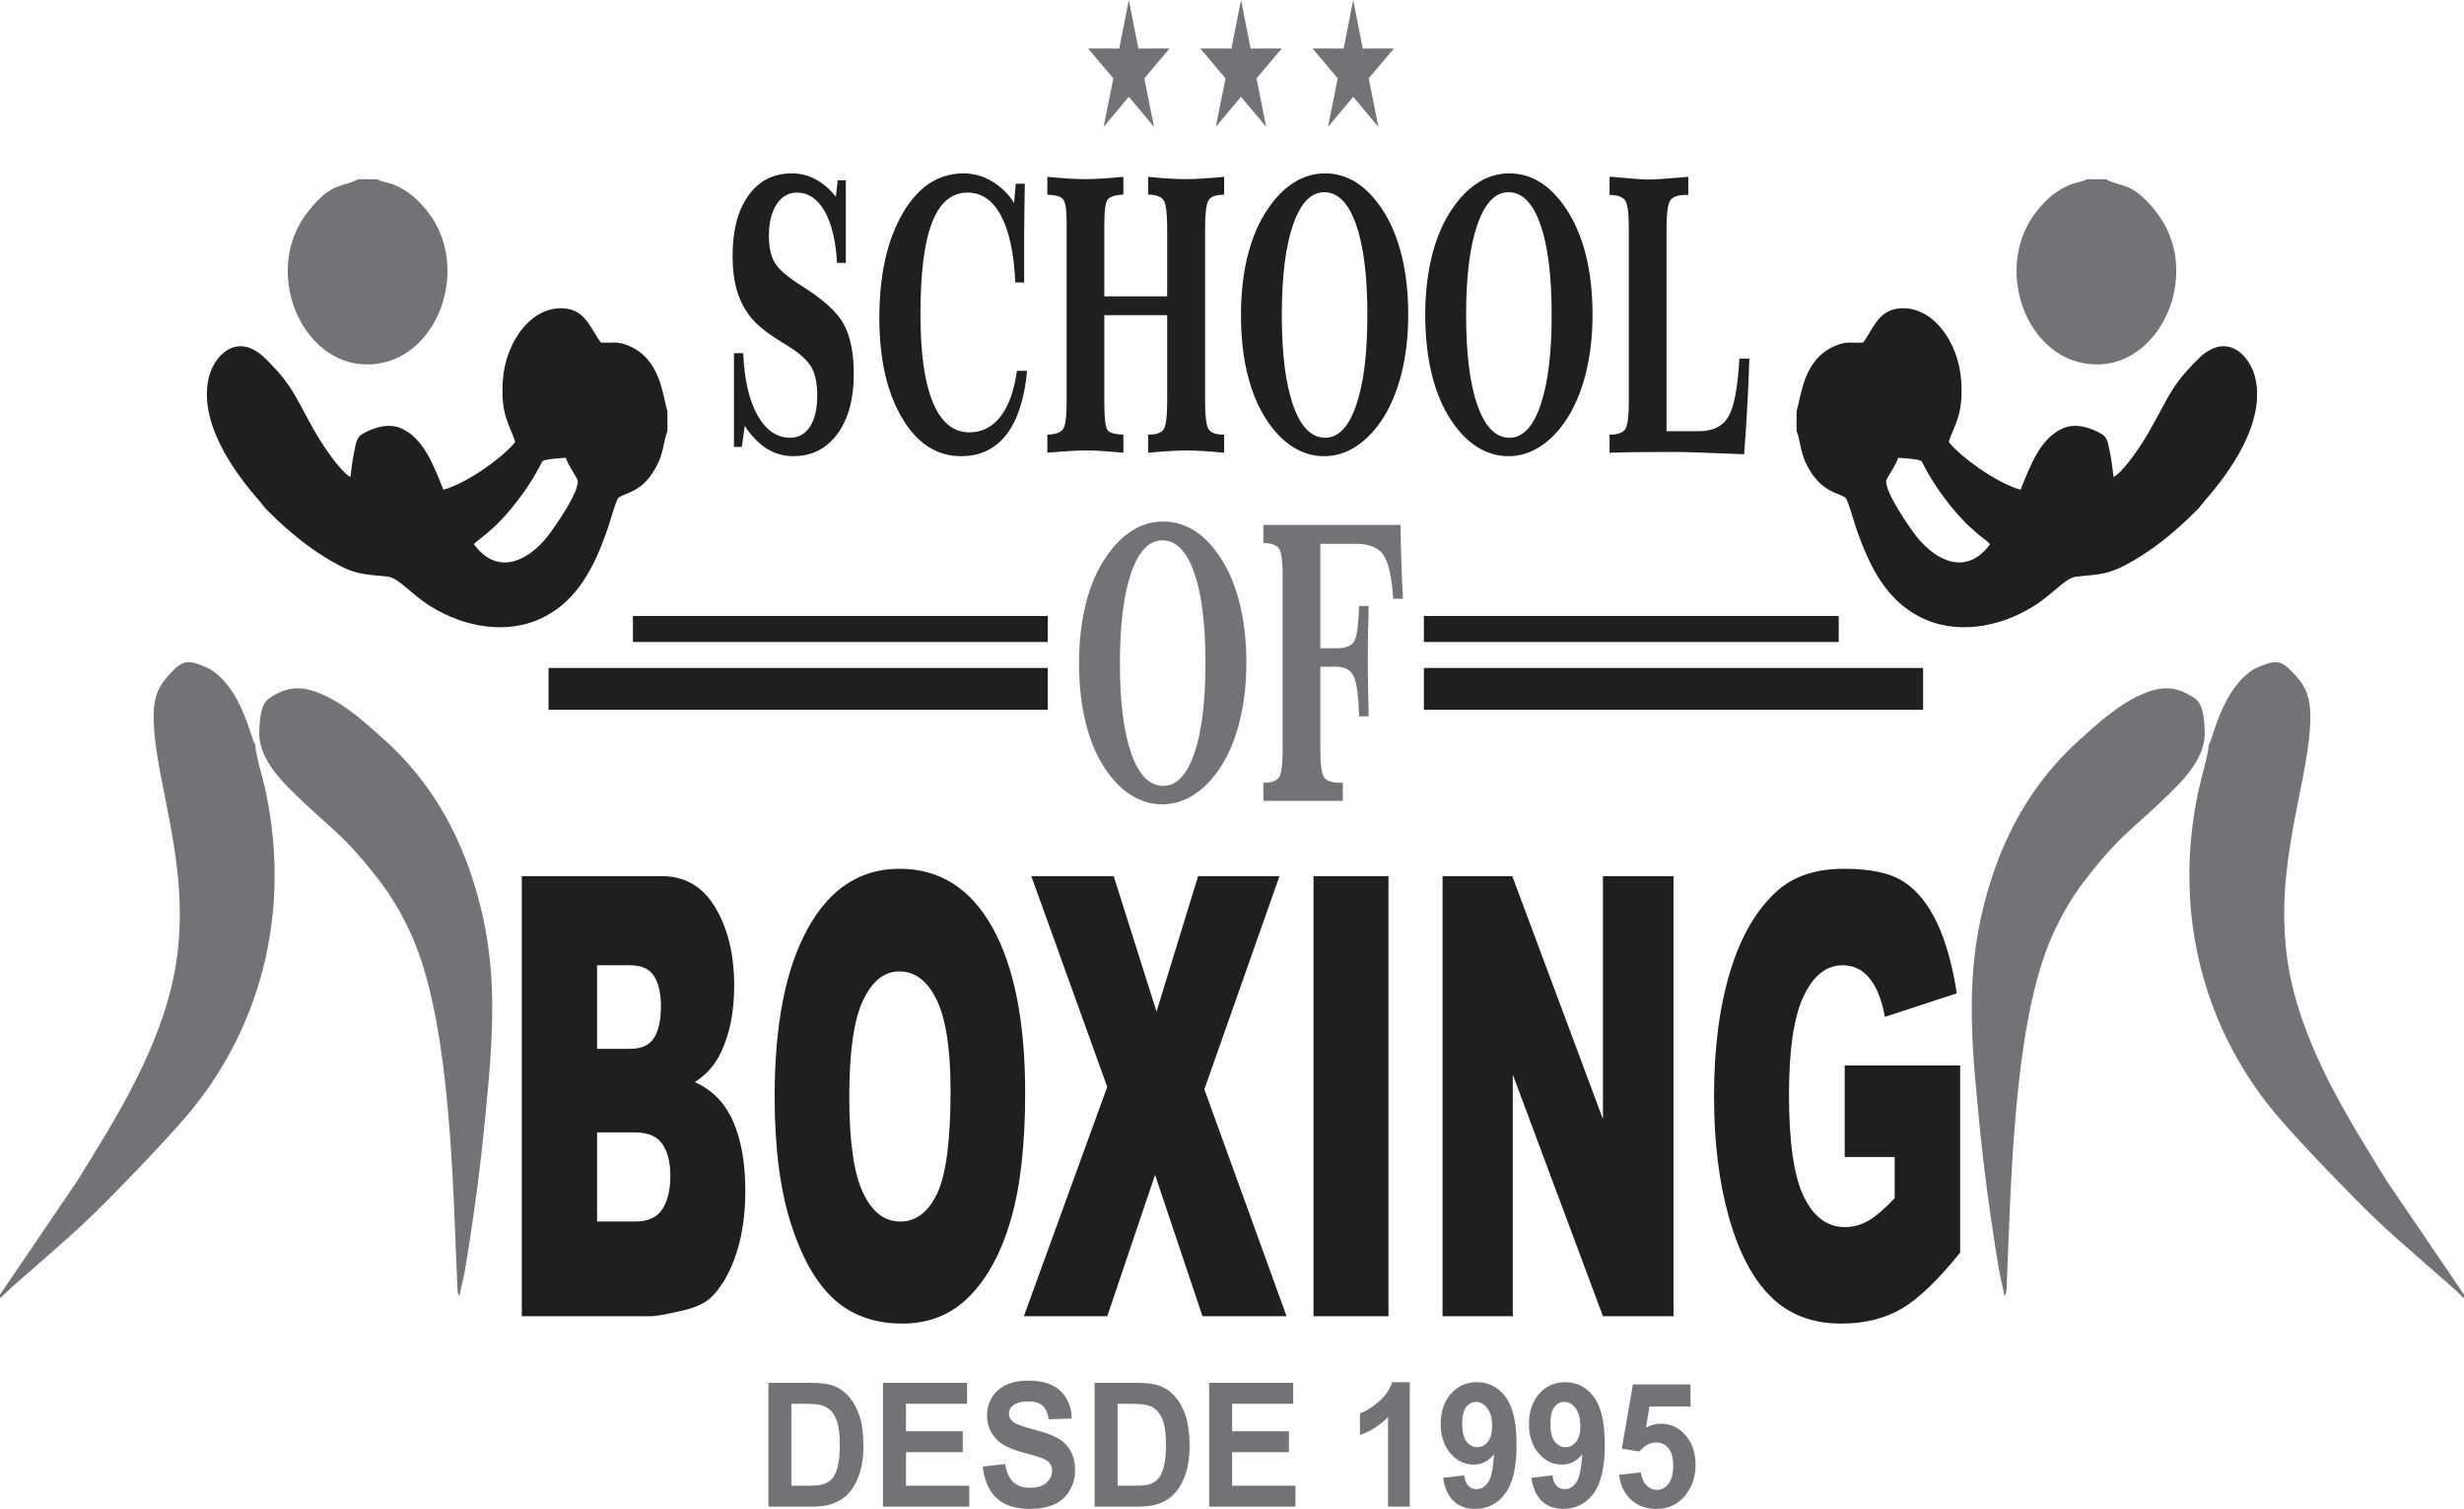 <?xml version="1.0" encoding="UTF-8"?>
<!DOCTYPE svg PUBLIC "-//W3C//DTD SVG 1.1//EN" "http://www.w3.org/Graphics/SVG/1.1/DTD/svg11.dtd">
<!-- Creator: CorelDRAW -->
<svg xmlns="http://www.w3.org/2000/svg" xml:space="preserve" width="68.549mm" height="41.976mm" version="1.1" style="shape-rendering:geometricPrecision; text-rendering:geometricPrecision; image-rendering:optimizeQuality; fill-rule:evenodd; clip-rule:evenodd"
viewBox="0 0 6854.88 4197.63"
 xmlns:xlink="http://www.w3.org/1999/xlink"
 xmlns:xodm="http://www.corel.com/coreldraw/odm/2003">
 <defs>
  <style type="text/css">
   <![CDATA[
    .fil1 {fill:#727376}
    .fil0 {fill:#201E1E}
   ]]>
  </style>
 </defs>
 <g id="Camada_x0020_1">
  <g id="_2206717969424">
   <g>
    <path class="fil0" d="M1856.79 1198.89l0 -54.38c-14.04,-46.92 -18.96,-144.72 -106.68,-182.1 -34.93,-14.9 -45.26,-6.96 -78.99,-9.63 -27.02,-38.03 -41.85,-86.72 -94.94,-94.11 -94.31,-13.12 -170.74,90.5 -177.5,202.11 -5.67,93.82 17.56,116.62 34.79,168.53 -31.84,41.01 -132.48,114.38 -199.83,133.11 -28.34,-70.3 -55.28,-142.93 -117.31,-170.7 -36.01,-16.12 -78.35,-1.79 -107.97,15.46 -16.82,9.8 -17.81,25.66 -23.18,50.44 -4.86,22.42 -7.04,45.11 -10.32,69.4 -26.71,-14.16 -72.75,-81.92 -92.96,-116.33 -53.8,-91.62 -62.43,-129.18 -124.51,-193.69 -17.12,-17.79 -32.85,-36.01 -58.38,-47.23 -59.56,-26.16 -105.84,29.86 -117.95,80.04 -30.53,126.45 73.12,267.23 140.13,342.98 9.56,10.81 13.11,18.37 23.7,27.9 9.98,8.98 15.95,16.1 25.95,25.43 47.77,44.59 92.01,80.21 150.89,114.77 67.34,39.53 92.99,36.32 156.12,43.11 32.37,3.48 63.53,48.16 122.48,84.26 91.23,55.85 213.13,80.81 315.98,26.64 88.24,-46.45 136.23,-132.03 175.92,-249.23 4.57,-13.52 21.62,-73.83 27.42,-79.81 15.93,-16.45 71.31,-11.61 112.31,-99.93 13.96,-30.07 15.06,-62.73 24.83,-87.04zm-538.3 315.17c62.57,85.9 145.84,51.23 204.07,-20.7 12.35,-15.26 97.34,-134.21 83.29,-160.43 -9.53,-17.8 -25.98,-40.5 -31.57,-59.41 -12.19,0.75 -43.1,2.75 -53.92,5.59 -16.06,4.22 -6.9,-1.74 -28.22,35.44 -28.47,49.7 -67.9,101.96 -106.75,141.09 -9.91,9.99 -21.33,19.16 -33.14,29.92 -9.75,8.88 -25.57,18.77 -33.76,28.5z"/>
    <g>
     <path class="fil0" d="M2325.44 547.35l4.95 -45.8 22.73 0 0 106.01 0 78.93 0 44.88 -24.61 0c-3.27,-61.63 -14.85,-109.74 -34.53,-144.11 -19.78,-34.39 -45.46,-51.49 -77.14,-51.49 -23.47,0 -42.31,11.04 -56.51,32.96 -14.21,21.91 -21.25,50.76 -21.25,86.77 0,30.64 5.04,55.21 15.15,73.56 9.99,18.54 34.93,40.27 74.61,65.39 61.03,37.96 100.71,74.12 118.91,108.32 18.32,34.39 27.47,80.19 27.47,137.56 0,69.65 -15.15,125.23 -45.45,166.56 -30.31,41.52 -71.15,62.19 -122.51,62.19 -26.83,0 -51.45,-6.95 -73.55,-20.67 -22.21,-13.72 -42.84,-34.92 -61.99,-63.6l-7.79 58.43 -22.09 0 0 -55.41 0 -82.48 0 -67.34 0 -55.42 25.88 0c2.83,72.88 15.99,130.23 39.46,172.29 23.36,41.86 53.77,62.9 91.25,62.9 23.57,0 41.99,-10.51 55.25,-31.37 13.26,-20.85 19.88,-49.71 19.88,-86.23 0,-32.43 -5.16,-58.08 -15.57,-77.33 -10.41,-19.06 -30.94,-38.29 -61.56,-57.54 -4.74,-3.04 -11.9,-7.67 -21.58,-13.55 -39.46,-23.86 -67.77,-46.49 -85.02,-67.69 -17.9,-21.9 -30.95,-46.85 -39.26,-74.64 -8.32,-27.8 -12.54,-60.4 -12.54,-97.64 0,-70.91 14.75,-126.84 44.11,-167.84 29.36,-41.15 69.87,-61.64 121.44,-61.64 23.05,0 44.83,5.54 65.25,16.39 20.42,10.88 39.36,27.09 56.61,48.65zm495.79 17.1l4.63 -53.28 25.16 0c-0.44,26.38 -0.74,51.49 -1.16,75.55 -0.42,23.86 -0.64,46.15 -0.64,66.63l0 78.75 0 53.8 -24.62 0c-3.47,-80.35 -16.73,-142.18 -39.58,-185.46 -22.93,-43.12 -53.99,-64.67 -93.13,-64.67 -44.41,0 -77.36,27.78 -98.92,83.38 -21.57,55.39 -32.31,140.73 -32.31,255.66 0,107.61 11.58,189.21 34.63,244.62 23.14,55.58 56.92,83.37 101.23,83.37 35.15,0 64.1,-14.61 86.93,-44 22.73,-29.22 37.98,-71.63 45.57,-127.04l28.41 0c-7.37,78.04 -26.62,137.18 -57.67,177.28 -31.04,40.08 -73.04,60.04 -126.08,60.04 -67.45,0 -122.17,-35.45 -164.27,-106.54 -41.99,-70.91 -63.04,-163.73 -63.04,-278.29 0,-119.37 21.57,-216.11 64.72,-290.4 43.14,-74.3 99.67,-111.54 169.54,-111.54 27.57,0 53.77,7.31 78.62,21.91 24.83,14.45 45.57,34.58 61.98,60.23zm92.51 -72.51c21.14,2.13 40.4,3.73 57.77,4.81 17.36,1.07 33.05,1.59 47.03,1.59 13.58,0 29.27,-0.52 46.95,-1.59 17.67,-1.08 37.57,-2.68 59.78,-4.81l0 49.17c-23.05,1.42 -37.68,6.05 -43.78,14.08 -6.21,8.01 -9.26,29.93 -9.26,65.55l0 203.64 174.9 0 0 -189.56c0,-40.8 -3.15,-66.45 -9.37,-76.96 -6.32,-10.51 -20.83,-16.04 -43.67,-16.75l0 -49.17c20.73,2.13 39.89,3.73 57.47,4.81 17.57,1.07 33.35,1.59 47.35,1.59 13.16,0 28.62,-0.52 46.4,-1.59 17.79,-1.08 37.88,-2.68 60.31,-4.81l0 49.71c-23.05,0 -37.68,5.34 -43.78,16.02 -6.21,10.52 -9.27,36.35 -9.27,77.15l0 481.57c0,40.98 3.16,66.81 9.37,77.15 6.32,10.51 20.84,15.67 43.68,15.67l0 50.25c-22.84,-2.14 -42.94,-3.75 -60.31,-4.81 -17.35,-1.07 -32.2,-1.61 -44.5,-1.61 -12.11,0 -27.16,0.54 -44.95,1.61 -17.68,1.06 -38.3,2.67 -61.77,4.81l0 -50.25c23.05,0 37.67,-5.34 43.78,-15.85 6.21,-10.7 9.26,-36.35 9.26,-76.97l0 -239.62 -174.9 0 0 244.79c0,42.04 2.94,66.98 8.83,74.82 5.79,7.84 20.52,12.14 44.21,12.83l0 50.25c-22.43,-2.14 -42.31,-3.75 -59.68,-4.81 -17.36,-1.07 -32.2,-1.61 -44.52,-1.61 -11.78,0 -26.62,0.54 -44.62,1.61 -17.99,1.06 -38.82,2.67 -62.71,4.81l0 -50.25c22.83,-0.69 37.45,-6.05 43.98,-15.85 6.43,-9.97 9.68,-34.2 9.68,-72.87l0 -501.88c0,-33.85 -3.05,-55.06 -9.25,-63.42 -6.22,-8.38 -20.94,-12.83 -44.41,-13.54l0 -49.71zm770.24 42.77c-36.74,0 -65.57,29.91 -86.51,89.97 -20.94,60.02 -31.46,143.77 -31.46,251.19 0,108.32 10.52,192.25 31.68,252.11 21.14,59.85 50.82,89.8 89.02,89.8 36.73,0 65.46,-30.12 86.2,-90.34 20.73,-60.23 31.14,-143.94 31.14,-251.57 0,-108.13 -10.52,-192.05 -31.56,-251.73 -21.06,-59.69 -50.52,-89.43 -88.51,-89.43zm2.1 -52.4c30.84,0 59.57,8.19 86.09,24.77 26.52,16.56 50.83,41.5 73.03,75.01 23.89,36.16 41.89,78.92 54.2,128.46 12.22,49.33 18.32,104.57 18.32,165.32 0,59.86 -6.54,115.28 -19.48,165.88 -12.94,50.59 -31.68,94.05 -56.4,130.23 -21.79,31.72 -46.1,55.77 -73.04,72.33 -26.94,16.57 -55.25,24.77 -84.82,24.77 -30.42,0 -59.04,-8.2 -85.77,-24.77 -26.73,-16.56 -50.94,-40.98 -72.72,-73.39 -24.1,-35.81 -42.31,-78.58 -54.62,-128.46 -12.31,-49.7 -18.53,-105.3 -18.53,-166.59 0,-60.39 6.42,-115.99 19.16,-166.23 12.74,-50.24 31.36,-93.18 55.77,-128.63 22.01,-32.43 46.42,-57 73.15,-73.58 26.72,-16.74 55.25,-25.12 85.66,-25.12zm510.62 52.4c-36.73,0 -65.56,29.91 -86.51,89.97 -20.94,60.02 -31.46,143.77 -31.46,251.19 0,108.32 10.52,192.25 31.68,252.11 21.15,59.85 50.82,89.8 89.02,89.8 36.73,0 65.46,-30.12 86.19,-90.34 20.74,-60.23 31.15,-143.94 31.15,-251.57 0,-108.13 -10.51,-192.05 -31.56,-251.73 -21.06,-59.69 -50.51,-89.43 -88.51,-89.43zm2.11 -52.4c30.83,0 59.56,8.19 86.08,24.77 26.52,16.56 50.82,41.5 73.03,75.01 23.89,36.16 41.89,78.92 54.21,128.46 12.21,49.33 18.31,104.57 18.31,165.32 0,59.86 -6.53,115.28 -19.48,165.88 -12.94,50.59 -31.67,94.05 -56.41,130.23 -21.78,31.72 -46.08,55.77 -73.03,72.33 -26.94,16.57 -55.25,24.77 -84.82,24.77 -30.41,0 -59.04,-8.2 -85.77,-24.77 -26.73,-16.56 -50.93,-40.98 -72.72,-73.39 -24.1,-35.81 -42.31,-78.58 -54.61,-128.46 -12.32,-49.7 -18.53,-105.3 -18.53,-166.59 0,-60.39 6.42,-115.99 19.15,-166.23 12.74,-50.24 31.36,-93.18 55.78,-128.63 22,-32.43 46.42,-57 73.14,-73.58 26.73,-16.74 55.25,-25.12 85.67,-25.12zm278.98 9.63l5.58 0c53.68,4.98 87.87,7.47 102.39,7.47 9.69,0 22.11,-0.53 37.04,-1.59 15.06,-1.07 39.78,-3.03 74.1,-5.88l0 50.24 -5.57 0c-23.27,0 -38.32,5.34 -44.95,15.85 -6.73,10.7 -10.1,36.35 -10.1,77.16l0 564.4 90.5 0c39.04,0 66.41,-13.89 82.2,-41.5 15.68,-27.63 25.67,-81.25 29.99,-160.53l27.78 0c-1.68,50.42 -3.69,97.45 -6.2,141.1 -2.42,43.83 -5.16,85.34 -8.32,125.06 -49.99,-2.13 -91.03,-3.72 -123.34,-4.8 -32.3,-1.08 -55.78,-1.6 -70.3,-1.6 -49.78,0 -87.13,0.18 -111.97,0.52 -24.95,0.37 -47.89,0.91 -68.83,1.62l0 -50.25c23.25,0 38,-5.34 44.31,-16.21 6.21,-10.68 9.36,-36.16 9.36,-76.43l0 -481.38c0,-40.46 -3.15,-65.94 -9.57,-76.62 -6.32,-10.51 -21.05,-16.04 -44.1,-16.39l0 -50.24z"/>
     <path class="fil0" d="M1451.66 2437.42l389.35 0c64.81,0 114.6,29.35 149.35,87.78 34.76,58.42 52.14,130.79 52.14,217.13 0,72.39 -12.37,134.51 -37.27,186.08 -16.43,34.77 -40.7,61.85 -72.48,82.08 48.37,21.08 83.75,57.28 106.61,108.85 22.71,51.58 34.13,116.26 34.13,194.07 0,63.53 -8.13,120.53 -24.26,171.24 -16.29,50.74 -38.52,90.64 -66.54,120.27 -17.53,18.24 -43.84,31.62 -79.06,39.88 -46.8,11.11 -77.8,16.83 -93.15,16.83l-358.82 0 0 -1224.21zm209.46 480.46l90.66 0c32.4,0 55.11,-10.26 67.78,-30.49 12.69,-20.52 19.11,-49.87 19.11,-88.35 0,-35.62 -6.42,-63.54 -19.11,-83.5 -12.67,-20.22 -34.91,-30.19 -66.38,-30.19l-92.06 0 0 232.53zm0 480.43l106 0c35.85,0 61.05,-11.67 75.77,-34.76 14.72,-23.09 22.07,-53.86 22.07,-92.9 0,-36.19 -7.2,-65.25 -21.76,-87.2 -14.57,-21.93 -40.08,-33.05 -76.56,-33.05l-105.52 0 0 247.91zm493.94 -347.92c0,-199.77 30.53,-355.36 91.74,-466.49 61.22,-111.42 146.39,-167 255.66,-167 111.93,0 198.2,54.73 258.78,163.86 60.59,109.42 90.8,262.75 90.8,459.64 0,143.05 -13.15,260.17 -39.6,351.65 -26.46,91.48 -64.81,162.72 -114.76,213.73 -50.09,51 -112.41,76.36 -187.09,76.36 -75.77,0 -138.55,-21.95 -188.33,-65.83 -49.63,-44.16 -90.03,-113.69 -120.86,-208.87 -30.85,-94.9 -46.34,-214.02 -46.34,-357.05zm207.6 0.85c0,123.38 12.67,212.28 37.88,266.15 25.36,53.87 59.81,80.92 103.33,80.92 44.62,0 79.37,-26.5 103.8,-79.21 24.57,-53 36.78,-147.61 36.78,-284.69 0,-115.12 -12.84,-199.18 -38.35,-252.18 -25.68,-53.29 -60.28,-79.8 -104.12,-79.8 -41.95,0 -75.76,27.08 -101.12,80.94 -25.53,53.85 -38.2,143.34 -38.2,267.87zm506.46 -613.82l229.19 0 119.14 376.73 115.69 -376.73 226.39 0 -209.01 593.01 228.72 631.2 -233.89 0 -131.98 -393.24 -132.91 393.24 -232.02 0 231.86 -638.03 -211.18 -586.18zm785.12 0l208.53 0 0 1224.21 -208.53 0 0 -1224.21zm358.98 0l193.97 0 252.22 675.94 0 -675.94 196.32 0 0 1224.21 -196.32 0 -250.81 -672.24 0 672.24 -195.38 0 0 -1224.21zm1118.76 781.36l0 -254.75 321.25 0 0 520.62c-61.53,76.39 -115.86,128.53 -162.98,156.17 -47.27,27.64 -103.33,41.32 -168.14,41.32 -79.84,0 -144.97,-24.79 -195.23,-74.37 -50.25,-49.31 -89.24,-123.12 -116.95,-221.13 -27.71,-97.74 -41.48,-210.31 -41.48,-337.12 0,-133.64 15.19,-249.63 45.4,-348.51 30.21,-98.59 74.52,-173.53 132.91,-224.83 45.57,-39.6 106.93,-59.28 183.97,-59.28 74.2,0 129.77,12.25 166.57,36.76 36.95,24.51 67.47,62.42 91.74,113.99 24.27,51.59 42.57,116.85 54.79,195.77l-200.07 65.55c-8.3,-46.46 -22.24,-82.08 -41.96,-106.58 -19.73,-24.79 -44.78,-37.04 -75.46,-37.04 -45.4,0 -81.72,28.78 -108.81,86.34 -27.08,57.57 -40.54,148.74 -40.54,273.28 0,132.21 13.61,226.81 41,283.53 27.25,56.71 65.45,85.2 114.3,85.2 23.17,0 45.24,-5.97 66.37,-18.23 20.99,-12.25 45.1,-33.06 72.33,-62.12l0 -114.57 -139.01 0z"/>
     <g>
      <g>
       <polygon class="fil0" points="1526.01,1974.67 2914.86,1974.67 2914.86,1858.25 1526.01,1858.25 "/>
       <polygon class="fil0" points="1760.81,1785.95 2914.86,1785.95 2914.86,1713.64 1760.81,1713.64 "/>
      </g>
      <g>
       <polygon class="fil0" points="5350.13,1974.67 3961.29,1974.67 3961.29,1858.25 5350.13,1858.25 "/>
       <polygon class="fil0" points="5115.33,1785.95 3961.29,1785.95 3961.29,1713.64 5115.33,1713.64 "/>
      </g>
     </g>
    </g>
    <path class="fil0" d="M4998.09 1198.89l0 -54.39c14.04,-46.91 18.97,-144.71 106.68,-182.09 34.93,-14.9 45.26,-6.96 79,-9.63 27.01,-38.03 41.85,-86.72 94.93,-94.11 94.31,-13.12 170.74,90.5 177.49,202.11 5.68,93.82 -17.55,116.62 -34.78,168.53 31.84,41.01 132.48,114.38 199.83,133.11 28.34,-70.3 55.28,-142.93 117.31,-170.69 36.01,-16.13 78.35,-1.8 107.97,15.45 16.82,9.8 17.81,25.66 23.18,50.43 4.86,22.43 7.04,45.12 10.32,69.41 26.71,-14.16 72.75,-81.92 92.96,-116.33 53.81,-91.62 62.43,-129.18 124.51,-193.69 17.12,-17.79 32.85,-36.01 58.38,-47.23 59.56,-26.17 105.84,29.86 117.94,80.04 30.54,126.45 -73.11,267.22 -140.12,342.98 -9.56,10.81 -13.11,18.37 -23.7,27.9 -9.98,8.98 -15.95,16.1 -25.95,25.43 -47.77,44.59 -92.01,80.21 -150.89,114.77 -67.34,39.53 -92.99,36.32 -156.12,43.11 -32.37,3.49 -63.53,48.16 -122.48,84.26 -91.23,55.85 -213.13,80.81 -315.99,26.65 -88.22,-46.46 -136.22,-132.04 -175.9,-249.24 -4.58,-13.52 -21.63,-73.83 -27.43,-79.81 -15.93,-16.45 -71.31,-11.61 -112.31,-99.93 -13.96,-30.07 -15.06,-62.73 -24.83,-87.04zm538.3 315.17c-62.57,85.91 -145.84,51.23 -204.07,-20.7 -12.35,-15.26 -97.34,-134.2 -83.29,-160.43 9.53,-17.8 25.97,-40.51 31.57,-59.4 12.2,0.74 43.1,2.74 53.92,5.58 16.07,4.22 6.91,-1.74 28.22,35.44 28.48,49.7 67.9,101.96 106.75,141.09 9.91,9.99 21.33,19.16 33.14,29.92 9.75,8.88 25.57,18.77 33.76,28.5z"/>
   </g>
   <g>
    <path class="fil1" d="M-0 3601.57l0 7.88 3.36 0c5.51,-8.76 62.39,-57.45 74.18,-67.82 83.51,-73.45 142.46,-122.39 223.94,-205.18 72.36,-73.51 139.18,-142.26 207.59,-220.29 209.56,-239.02 304.8,-568.02 229.23,-918.66 -5.63,-26.17 -29.3,-106.52 -27.58,-124.24 -10.91,-16.32 -19.45,-68.15 -51.61,-127.38 -18.24,-33.6 -48.68,-73.48 -84.83,-89.28 -56.05,-24.49 -68.25,-18.54 -106.07,23.01 -32.28,35.45 -44.09,69.69 -40.16,139.41 9.89,175.33 101.34,395.65 62.57,655.79 -34.11,228.77 -172.95,443.95 -275.82,610.58l-214.8 316.18z"/>
    <path class="fil1" d="M721.34 2032.48c-4.74,73.49 60.02,137.19 88.91,166.16 106.53,106.83 142.57,115.61 252.85,261.52 32.23,42.66 68.83,106.82 93.7,169.9 95.9,243.19 103.28,657.52 115.24,943.79 1.36,32.52 3.12,25.72 7.1,30.48 0.55,-12.23 10.44,-47.68 13.72,-67.3 3.91,-23.46 7.55,-45.57 11.24,-69.1 24.65,-157.38 38.4,-275.08 53.19,-437.42 20.51,-225.18 20.58,-393.09 -44.19,-590.59 -55.87,-170.37 -144.75,-292.95 -243,-381.15 -47.94,-43.04 -107.79,-98.98 -176.03,-128.15 -39.89,-17.05 -77.61,-23.44 -119.53,-2.92 -8.8,4.3 -15.35,8.02 -24.59,14.14 -23.09,15.28 -27.09,51.5 -28.61,90.64z"/>
    <path class="fil1" d="M1049.32 498.76l-53.29 0c-44.6,23.63 -71.2,5.98 -136.67,86.61 -134.36,165.48 -21.64,430.57 163.69,428.54 194.32,-2.13 290.92,-269.79 165.51,-426.43 -27.58,-34.45 -55.57,-59.1 -96.8,-75.2 -13,-5.08 -31.51,-6.66 -42.44,-13.52z"/>
    <g>
     <path class="fil1" d="M3233.59 1503.19c-36.74,0 -65.57,29.93 -86.51,89.97 -20.94,60.04 -31.46,143.77 -31.46,251.21 0,108.32 10.52,192.24 31.68,252.09 21.14,59.87 50.82,89.8 89.02,89.8 36.73,0 65.46,-30.11 86.19,-90.32 20.74,-60.23 31.15,-143.96 31.15,-251.57 0,-108.13 -10.52,-192.07 -31.56,-251.75 -21.06,-59.67 -50.52,-89.43 -88.51,-89.43zm2.1 -52.38c30.84,0 59.57,8.19 86.09,24.77 26.52,16.56 50.83,41.5 73.03,74.99 23.89,36.17 41.89,78.94 54.2,128.47 12.22,49.34 18.32,104.58 18.32,165.33 0,59.85 -6.54,115.26 -19.48,165.87 -12.94,50.58 -31.68,94.06 -56.41,130.24 -21.79,31.7 -46.09,55.77 -73.03,72.33 -26.94,16.57 -55.25,24.77 -84.82,24.77 -30.42,0 -59.04,-8.2 -85.77,-24.77 -26.73,-16.56 -50.94,-40.98 -72.72,-73.39 -24.1,-35.83 -42.31,-78.6 -54.62,-128.47 -12.31,-49.69 -18.53,-105.29 -18.53,-166.58 0,-60.4 6.42,-115.99 19.16,-166.23 12.74,-50.24 31.36,-93.18 55.77,-128.63 22.01,-32.43 46.42,-57.02 73.15,-73.59 26.72,-16.73 55.25,-25.11 85.66,-25.11zm278.99 9.61l381.59 0c0.32,32.07 1.17,65.21 2.31,99.79 1.06,34.38 2.54,69.65 4.43,105.46l-27.16 0c-3.68,-59.86 -12.62,-100.31 -26.72,-121.32 -14.1,-21.03 -39.89,-31.54 -77.56,-31.54l-98.4 0 0 290.77 43.99 0c27.26,0 44.31,-7.13 51.14,-21.21 6.94,-14.08 11.16,-46.13 12.84,-96.39l26.52 0c-0.84,30.65 -1.47,59.16 -1.89,85.17 -0.32,26.18 -0.52,47.92 -0.52,65.38 0,19.77 0.41,57.89 1.47,113.84 0.42,18.54 0.72,32.6 0.94,42.4l-26.52 0c-1.68,-56.47 -6.74,-93.53 -15.15,-111.17 -8.42,-17.81 -24.53,-26.72 -48.2,-26.72l-44.62 0 0 230.01c0,40.43 3.37,65.92 10,76.6 6.73,10.88 21.99,16.22 46.09,16.22l6.42 0 0 50.24 -221 0 0 -50.24c23.05,0 37.77,-5.34 44.09,-15.85 6.42,-10.7 9.59,-36.17 9.59,-76.97l0 -481.22c0,-40.08 -3.17,-65.57 -9.37,-76.26 -6.32,-10.85 -21.05,-16.38 -44.31,-16.73l0 -50.26z"/>
     <g>
      <polygon class="fil1" points="3140.39,0 3167.04,135.08 3253.79,134.82 3183.5,218.02 3210.47,352.94 3140.39,269.28 3070.31,352.94 3097.28,218.02 3027.01,134.82 3113.74,135.08 "/>
      <polygon class="fil1" points="3452.53,0 3479.18,135.08 3565.92,134.82 3495.64,218.02 3522.61,352.94 3452.53,269.28 3382.44,352.94 3409.41,218.02 3339.14,134.82 3425.87,135.08 "/>
      <polygon class="fil1" points="3764.66,0 3791.31,135.08 3878.05,134.82 3807.77,218.02 3834.74,352.94 3764.66,269.28 3694.58,352.94 3721.55,218.02 3651.28,134.82 3738.01,135.08 "/>
     </g>
    </g>
    <path class="fil1" d="M6854.88 3601.57l0 7.88 -3.36 0c-5.5,-8.76 -62.39,-57.45 -74.18,-67.82 -83.51,-73.45 -142.46,-122.39 -223.94,-205.18 -72.36,-73.51 -139.18,-142.26 -207.59,-220.29 -209.56,-239.02 -304.8,-568.02 -229.23,-918.66 5.63,-26.17 29.3,-106.52 27.58,-124.24 10.91,-16.32 19.45,-68.15 51.61,-127.38 18.24,-33.6 48.68,-73.48 84.83,-89.28 56.05,-24.49 68.25,-18.54 106.07,23.01 32.28,35.45 44.09,69.69 40.16,139.41 -9.88,175.33 -101.34,395.65 -62.57,655.79 34.11,228.77 172.96,443.95 275.82,610.58l214.8 316.18z"/>
    <path class="fil1" d="M6133.54 2032.48c4.74,73.49 -60.02,137.19 -88.91,166.16 -106.53,106.83 -142.57,115.61 -252.85,261.52 -32.23,42.66 -68.83,106.82 -93.7,169.9 -95.9,243.19 -103.28,657.52 -115.24,943.79 -1.36,32.52 -3.12,25.72 -7.1,30.48 -0.55,-12.23 -10.44,-47.68 -13.71,-67.3 -3.92,-23.46 -7.56,-45.57 -11.25,-69.1 -24.65,-157.38 -38.4,-275.08 -53.19,-437.42 -20.51,-225.18 -20.58,-393.09 44.19,-590.59 55.87,-170.37 144.75,-292.95 243,-381.15 47.94,-43.04 107.79,-98.98 176.03,-128.15 39.89,-17.05 77.61,-23.44 119.53,-2.92 8.8,4.3 15.35,8.02 24.59,14.14 23.09,15.28 27.09,51.5 28.61,90.64z"/>
    <path class="fil1" d="M5805.56 498.76l53.29 0c44.6,23.63 71.2,5.98 136.67,86.61 134.36,165.48 21.64,430.57 -163.69,428.54 -194.32,-2.13 -290.92,-269.79 -165.51,-426.43 27.58,-34.45 55.57,-59.1 96.8,-75.2 13,-5.08 31.51,-6.66 42.44,-13.52z"/>
    <path class="fil1" d="M2137.71 3847.05l116.37 0c26.25,0 46.26,2.17 60.02,6.57 18.46,5.94 34.35,16.51 47.51,31.74 13.24,15.15 23.24,33.75 30.16,55.79 6.84,21.96 10.3,49.13 10.3,81.35 0,28.37 -3.24,52.74 -9.71,73.26 -7.87,25.08 -19.13,45.36 -33.76,60.83 -11.04,11.78 -25.97,20.92 -44.73,27.49 -14.04,4.89 -32.8,7.29 -56.34,7.29l-119.82 0 0 -344.32zm63.99 58.19l0 227.95 47.45 0c17.72,0 30.52,-1.13 38.39,-3.29 10.37,-2.81 18.91,-7.62 25.67,-14.35 6.84,-6.73 12.36,-17.79 16.63,-33.18 4.34,-15.39 6.47,-36.47 6.47,-63.08 0,-26.61 -2.13,-46.96 -6.47,-61.23 -4.27,-14.27 -10.3,-25.33 -18.02,-33.34 -7.73,-7.94 -17.51,-13.39 -29.43,-16.19 -8.82,-2.17 -26.26,-3.29 -52.15,-3.29l-28.54 0zm254.72 286.13l0 -344.32 233.9 0 0 58.19 -169.9 0 0 76.46 157.99 0 0 58.19 -157.99 0 0 93.3 176.08 0 0 58.18 -240.08 0zm277.6 -111.56l62.22 -6.74c3.75,22.69 11.26,39.28 22.66,49.94 11.4,10.66 26.77,15.95 46.12,15.95 20.44,0 35.89,-4.73 46.26,-14.19 10.37,-9.46 15.6,-20.52 15.6,-33.18 0,-8.18 -2.21,-15.07 -6.55,-20.84 -4.34,-5.69 -11.99,-10.66 -22.88,-14.83 -7.42,-2.88 -24.34,-7.85 -50.82,-15.07 -34.06,-9.29 -57.96,-20.68 -71.72,-34.22 -19.34,-19 -28.98,-42.16 -28.98,-69.49 0,-17.55 4.56,-34.06 13.61,-49.37 9.12,-15.31 22.21,-26.93 39.35,-34.95 17.14,-8.01 37.73,-12.02 62.01,-12.02 39.5,0 69.29,9.54 89.22,28.69 20.01,19.16 30.45,44.65 31.48,76.63l-63.99 2.4c-2.72,-17.79 -8.53,-30.54 -17.43,-38.31 -8.91,-7.78 -22.29,-11.7 -40.09,-11.7 -18.39,0 -32.81,4.17 -43.18,12.5 -6.69,5.37 -10.08,12.5 -10.08,21.48 0,8.18 3.17,15.15 9.49,20.92 8.02,7.45 27.51,15.15 58.48,23.16 30.97,7.94 53.84,16.27 68.63,24.77 14.85,8.58 26.48,20.2 34.86,35.03 8.39,14.82 12.58,33.1 12.58,54.82 0,19.71 -5,38.23 -15.08,55.46 -10.08,17.23 -24.27,30.06 -42.66,38.39 -18.39,8.42 -41.34,12.59 -68.78,12.59 -39.94,0 -70.61,-10.02 -92.01,-30.14 -21.41,-20.04 -34.13,-49.29 -38.32,-87.68zm311.13 -232.76l116.36 0c26.26,0 46.27,2.17 60.02,6.57 18.47,5.94 34.35,16.51 47.52,31.74 13.24,15.15 23.24,33.75 30.16,55.79 6.84,21.96 10.3,49.13 10.3,81.35 0,28.37 -3.24,52.74 -9.71,73.26 -7.87,25.08 -19.13,45.36 -33.77,60.83 -11.03,11.78 -25.96,20.92 -44.72,27.49 -14.05,4.89 -32.8,7.29 -56.34,7.29l-119.82 0 0 -344.32zm63.99 58.19l0 227.95 47.45 0c17.72,0 30.52,-1.13 38.39,-3.29 10.37,-2.81 18.9,-7.62 25.67,-14.35 6.84,-6.73 12.36,-17.79 16.62,-33.18 4.34,-15.39 6.48,-36.47 6.48,-63.08 0,-26.61 -2.14,-46.96 -6.48,-61.23 -4.26,-14.27 -10.29,-25.33 -18.02,-33.34 -7.72,-7.94 -17.5,-13.39 -29.42,-16.19 -8.82,-2.17 -26.26,-3.29 -52.15,-3.29l-28.54 0zm254.72 286.13l0 -344.32 233.9 0 0 58.19 -169.91 0 0 76.46 158 0 0 58.19 -158 0 0 93.3 176.09 0 0 58.18 -240.08 0zm558.2 0l-60.46 0 0 -249.26c-22.06,22.6 -48.1,39.35 -78.11,50.17l0 -60.11c15.81,-5.61 32.95,-16.27 51.41,-32.06 18.54,-15.71 31.19,-34.06 38.1,-54.98l49.06 0 0 346.24zm92.76 -79.98l58.69 -7.06c1.4,13.07 5.15,22.76 11.11,29.02 5.96,6.33 13.9,9.45 23.68,9.45 12.44,0 22.95,-6.33 31.63,-18.91 8.68,-12.58 14.2,-38.71 16.63,-78.23 -15.23,19.24 -34.21,28.86 -57.08,28.86 -24.79,0 -46.27,-10.42 -64.29,-31.34 -18.02,-20.92 -26.99,-48.09 -26.99,-81.59 0,-34.95 9.49,-63.08 28.54,-84.4 19.05,-21.4 43.32,-32.06 72.74,-32.06 32,0 58.33,13.54 78.85,40.55 20.52,27.09 30.82,71.58 30.82,133.61 0,63 -10.66,108.53 -31.99,136.42 -21.34,27.97 -49.14,41.92 -83.42,41.92 -24.64,0 -44.5,-7.22 -59.72,-21.64 -15.15,-14.35 -24.94,-35.91 -29.2,-64.6zm136.37 -144.43c0,-21.24 -4.49,-37.76 -13.46,-49.46 -8.9,-11.7 -19.28,-17.55 -31.04,-17.55 -11.18,0 -20.45,4.81 -27.81,14.43 -7.43,9.62 -11.1,25.32 -11.1,47.13 0,22.2 4.04,38.47 12.06,48.89 8.02,10.34 18.02,15.55 30.08,15.55 11.62,0 21.41,-4.97 29.35,-14.99 7.94,-10.02 11.92,-24.69 11.92,-44zm109.08 144.43l58.69 -7.06c1.4,13.07 5.15,22.76 11.11,29.02 5.96,6.33 13.9,9.45 23.69,9.45 12.43,0 22.94,-6.33 31.62,-18.91 8.68,-12.58 14.2,-38.71 16.63,-78.23 -15.23,19.24 -34.21,28.86 -57.08,28.86 -24.79,0 -46.27,-10.42 -64.29,-31.34 -18.02,-20.92 -26.99,-48.09 -26.99,-81.59 0,-34.95 9.49,-63.08 28.54,-84.4 19.05,-21.4 43.32,-32.06 72.74,-32.06 32,0 58.33,13.54 78.85,40.55 20.52,27.09 30.82,71.58 30.82,133.61 0,63 -10.66,108.53 -31.99,136.42 -21.33,27.97 -49.14,41.92 -83.41,41.92 -24.65,0 -44.51,-7.22 -59.73,-21.64 -15.15,-14.35 -24.94,-35.91 -29.2,-64.6zm136.37 -144.43c0,-21.24 -4.49,-37.76 -13.46,-49.46 -8.9,-11.7 -19.27,-17.55 -31.04,-17.55 -11.18,0 -20.45,4.81 -27.81,14.43 -7.43,9.62 -11.1,25.32 -11.1,47.13 0,22.2 4.04,38.47 12.06,48.89 8.02,10.34 18.02,15.55 30.08,15.55 11.63,0 21.41,-4.97 29.35,-14.99 7.95,-10.02 11.92,-24.69 11.92,-44zm107.75 136.01l60.47 -6.81c1.76,14.9 6.84,26.77 15.3,35.5 8.53,8.74 18.31,13.07 29.42,13.07 12.65,0 23.39,-5.61 32.14,-16.91 8.75,-11.31 13.17,-28.3 13.17,-50.98 0,-21.32 -4.34,-37.27 -13.1,-47.93 -8.68,-10.66 -20,-15.95 -33.98,-15.95 -17.43,0 -33.1,8.34 -46.93,25.01l-48.98 -7.7 30.89 -178.89 160.2 0 0 61.55 -114.23 0 -9.56 58.59c13.46,-7.29 27.29,-10.98 41.41,-10.98 26.92,0 49.72,10.66 68.41,32.06 18.75,21.32 28.09,49.05 28.09,83.2 0,28.45 -7.57,53.78 -22.65,76.14 -20.6,30.46 -49.14,45.69 -85.62,45.69 -29.2,0 -53.03,-8.58 -71.42,-25.65 -18.46,-17.15 -29.42,-40.08 -33.03,-69.01z"/>
   </g>
  </g>
 </g>
</svg>
